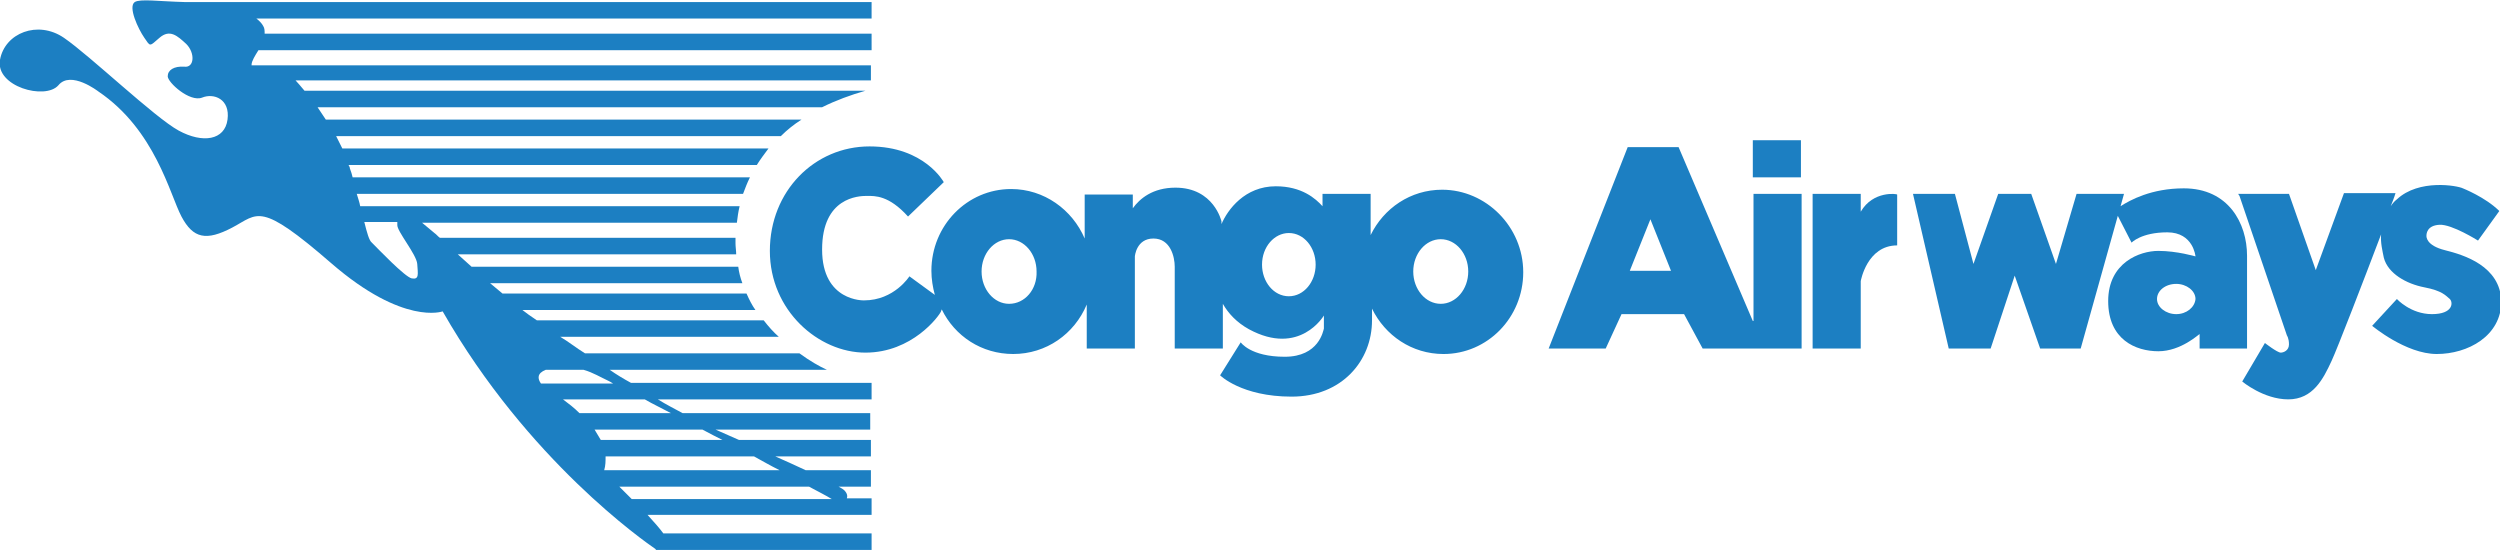 <?xml version="1.0" encoding="utf-8"?>
<!-- Generator: Adobe Illustrator 25.4.1, SVG Export Plug-In . SVG Version: 6.00 Build 0)  -->
<svg version="1.1" id="Layer_1" xmlns="http://www.w3.org/2000/svg" xmlns:xlink="http://www.w3.org/1999/xlink" x="0px" y="0px"
	 viewBox="0 0 363.7 80" style="enable-background:new 0 0 363.7 80;" xml:space="preserve">
<style type="text/css">
	.pee21aac{fill:#1C7FC2;}
</style>
<g>
	<path class="pee21aac" d="M88.7,53.8h31.6c-1.1-0.5-2.5-1.3-4-2.4H85.1c-1.3-0.8-2.4-1.7-3.6-2.4h31.8c-0.8-0.7-1.5-1.5-2.2-2.4h-33
		c-0.9-0.6-1.6-1.1-2.1-1.5h33.9c-0.5-0.7-0.9-1.5-1.3-2.4H73.1c-0.6-0.5-1.2-1-1.8-1.5H108c-0.3-0.8-0.5-1.6-0.6-2.4H68.6
		c-0.7-0.6-1.3-1.2-2-1.8h40.5c0-0.5-0.1-1.1-0.1-1.6c0-0.3,0-0.5,0-0.8H64c-0.3-0.2-0.5-0.5-0.8-0.7c-0.7-0.6-1.3-1.1-1.8-1.5h45.8
		c0.1-0.8,0.2-1.6,0.4-2.4H52.4c-0.1-0.6-0.3-1.1-0.5-1.8h56.2c0.3-0.8,0.6-1.6,1-2.4H51.3c-0.1-0.4-0.2-0.8-0.4-1.3
		c0-0.2-0.1-0.3-0.2-0.5h59.4c0.5-0.8,1.1-1.6,1.7-2.4H49.8c-0.3-0.6-0.6-1.2-0.9-1.8h64.7c0.9-0.9,1.9-1.7,3-2.4H47.4
		c-0.4-0.6-0.8-1.2-1.2-1.8h73.4c2-1,4.2-1.8,6.3-2.4H44.3c-0.6-0.7-1-1.2-1.3-1.5h83.7V9.5H36.6c0,0,0,0,0-0.1c0-0.5,0.5-1.3,1-2.1
		h89.2V4.9H38.5c0-0.4,0-0.8-0.2-1.1c-0.2-0.4-0.6-0.8-1-1.1h89.5V0.3H26.9c-3.8-0.1-6.5-0.5-7.3,0c-1,0.7,0.5,3.9,1.4,5.2
		s0.7,1.3,2.2,0s2.6-0.3,3.9,0.9c1.3,1.3,1.2,3.5-0.3,3.3c-1.5-0.1-2.4,0.5-2.4,1.4c0,0.9,3.2,3.8,5,3.1c1.7-0.7,4.1,0.2,3.7,3.2
		S29.5,20.9,26,19S13.1,8.1,9.3,5.5S0.7,4.8,0,8.7s6.6,5.9,8.5,3.7c1.8-2.2,5.8,0.9,5.8,0.9c8.3,5.6,10.4,15,12.1,18.2
		c1.7,3.2,3.6,3.6,7.4,1.6c3.8-2,3.9-3.9,14.4,5.2c10.5,9.1,16.2,7,16.2,7c12.4,21.7,29.4,33.5,31,34.6V80h31.4v-2.4H96.5
		c-0.5-0.7-1.3-1.6-2.3-2.7h32.6v-2.4h-3.6c0.1-0.3,0.1-0.7-0.4-1.2c-0.1-0.1-0.4-0.3-0.8-0.5h4.7v-2.4h-9.5c-1.3-0.6-2.8-1.3-4.4-2
		h13.9V64h-19.2c-1.1-0.5-2.3-1-3.4-1.5h22.5v-2.4H99.3c-1.1-0.6-2.3-1.2-3.6-2h31.1v-2.4h-35C90.7,55.1,89.7,54.5,88.7,53.8z
		 M59.9,40.5c-1-0.2-5-4.4-5.8-5.2c-0.4-0.3-0.7-1.4-1.1-3h4.8c0,0.1,0,0.3,0,0.4c-0.1,0.9,2.8,4.3,2.9,5.7
		C60.8,39.9,61,40.7,59.9,40.5z M79.4,53.8h5.5c1.4,0.4,2.5,1.1,3.6,1.6c0.2,0.1,0.4,0.2,0.7,0.4H78.7
		C78.2,55.1,78.1,54.3,79.4,53.8z M117.7,70.8c1.3,0.7,2.5,1.3,3.3,1.8H91.9c-0.6-0.6-1.2-1.2-1.8-1.8H117.7z M109.7,66.4
		c1.1,0.6,2.3,1.3,3.7,2H87.9c0.2-0.7,0.2-1.3,0.2-2H109.7z M102.2,62.5c1.1,0.6,2.1,1.1,2.9,1.5H87.4c-0.3-0.5-0.6-1-0.9-1.5H102.2
		z M97.6,60.1H84.3c-0.8-0.8-1.6-1.4-2.4-2h11.9C95,58.8,96.3,59.4,97.6,60.1z"/>
	<path class="pee21aac" d="M255,46.7l-10.8-25.3h-7.4l-11.5,29.3h8.3l2.3-5h9.1l2.7,5h7.4h1.7h5.3V28.2h-7V46.7z M237.1,39.4l3-7.5l3,7.5
		L237.1,39.4z"/>
	<path class="pee21aac" d="M326.9,50.6V37.2c0,0,0,0,0,0c0-4.7-2.7-9.8-9.2-9.8c-4.7,0-7.8,1.7-9.2,2.6l0.5-1.8h-6.9l-3,10.2l-3.6-10.2
		h-4.8l-3.6,10.2l-2.7-10.2h-6.1l5.2,22.5h6.1l3.5-10.6l3.7,10.6h5.9l5.4-19.3l2,3.9c0,0,1.4-1.5,5.2-1.5c3.8,0,4.1,3.5,4.1,3.5
		s-2.7-0.8-5.4-0.8c-2.7,0-7.3,1.7-7.3,7.3s4,7.3,7.3,7.3c3.3,0,5.9-2.5,6-2.5v2.1H326.9z M316.6,45.7c-1.5,0-2.8-1-2.8-2.2
		c0-1.2,1.2-2.2,2.8-2.2c1.5,0,2.8,1,2.8,2.2C319.3,44.7,318.1,45.7,316.6,45.7z"/>
	<rect x="255" y="20.4" class="pee21aac" width="7" height="5.4"/>
	<path class="pee21aac" d="M209.8,27.6c-4.6,0-8.5,2.7-10.4,6.6v-6h-7V30c-1-1.1-3-2.9-6.8-2.9c-4.5,0-7,3.4-7.9,5.5v-0.4
		c0,0-1.1-4.9-6.7-4.9c-3.3,0-5.2,1.6-6.2,3v-2h-7v6.4c-1.8-4.2-5.9-7.2-10.7-7.2c-6.4,0-11.6,5.3-11.6,11.9c0,1.2,0.2,2.4,0.5,3.5
		l-3.7-2.7c0,0-2.2,3.5-6.6,3.5c0,0-6.1,0.2-6.1-7.4c0-7.6,5.3-7.8,6.5-7.8c1.2,0,3.2-0.1,6,3l5.2-5c0,0-2.8-5.2-10.8-5.2
		c-8,0-14.5,6.5-14.5,15.2c0,8.7,7.1,14.8,13.9,14.8s10.7-5.3,11-6c0-0.1,0.1-0.2,0.1-0.3c1.9,3.9,5.8,6.5,10.4,6.5
		c4.8,0,8.9-2.9,10.7-7.2v6.4h7V37.3c0,0,0.2-2.6,2.7-2.6c2.5,0,3.1,2.7,3.1,4.1v11.9h7v-6.5c0.8,1.4,2,2.7,3.8,3.7
		c7.4,4,10.9-2,10.9-2v0.8h0c0,0.4,0,1,0,1.1c-0.1,0.3-0.7,4.1-5.7,4.1s-6.4-2.1-6.4-2.1l-3,4.8c0,0,3.1,3.1,10.4,3.1
		c7.3,0,11.7-5.2,11.7-11.1h0v-1.7c1.9,3.9,5.8,6.6,10.4,6.6c6.4,0,11.6-5.3,11.6-11.9S216.2,27.6,209.8,27.6z M146.8,44.2
		c-2.2,0-4-2.1-4-4.7c0-2.6,1.8-4.7,4-4.7c2.2,0,4,2.1,4,4.7C150.9,42.1,149.1,44.2,146.8,44.2z M187.5,43.1c-2.2,0-3.9-2.1-3.9-4.6
		c0-2.6,1.8-4.6,3.9-4.6c2.2,0,3.9,2.1,3.9,4.6C191.4,41,189.7,43.1,187.5,43.1z M209.6,44.2c-2.2,0-4-2.1-4-4.7
		c0-2.6,1.8-4.7,4-4.7c2.2,0,4,2.1,4,4.7C213.6,42.1,211.8,44.2,209.6,44.2z"/>
	<path class="pee21aac" d="M270.7,30.8v-2.6h-7v22.5h7v-9.8c0,0,0.9-5.2,5.3-5.2v-7.4C276,28.2,272.5,27.7,270.7,30.8z"/>
	<path class="pee21aac" d="M355.7,36.4c-2.8-0.7-2.7-2-2.7-2.1c0-0.2,0-1.5,1.9-1.6c1.8-0.1,5.6,2.3,5.6,2.3l3.1-4.3
		c-2-2-5.3-3.3-5.3-3.3c-0.8-0.4-6.4-1.4-9.6,1.6c-0.4,0.3-0.7,0.7-0.9,1c0.5-1.2,0.7-1.9,0.7-1.9H341l-4.1,11.2L333,28.2h-7.4
		l0.2,0.3l6.9,20.3c0,0,0.3,0.4,0.3,1.3c0,0.9-0.8,1.2-1.2,1.2c-0.5,0-2.3-1.4-2.3-1.4l-3.3,5.6c0,0,3.1,2.6,6.7,2.6
		c3.6,0,5.1-3,6.3-5.6c0.8-1.7,4.7-11.8,7.2-18.4c-0.1,1.2,0.2,2.4,0.4,3.4c0.6,2.3,3.3,3.8,5.9,4.3c2.6,0.5,3.1,1.2,3.7,1.7
		c0.5,0.5,0.5,2.2-2.6,2.2c-3.1,0-5.1-2.2-5.1-2.2l-3.6,3.9c0,0,4.9,4.1,9.4,4.1c4.5,0,9.4-2.6,9.4-7.7
		C363.7,38.7,358.5,37.1,355.7,36.4z"/>
</g>
</svg>
